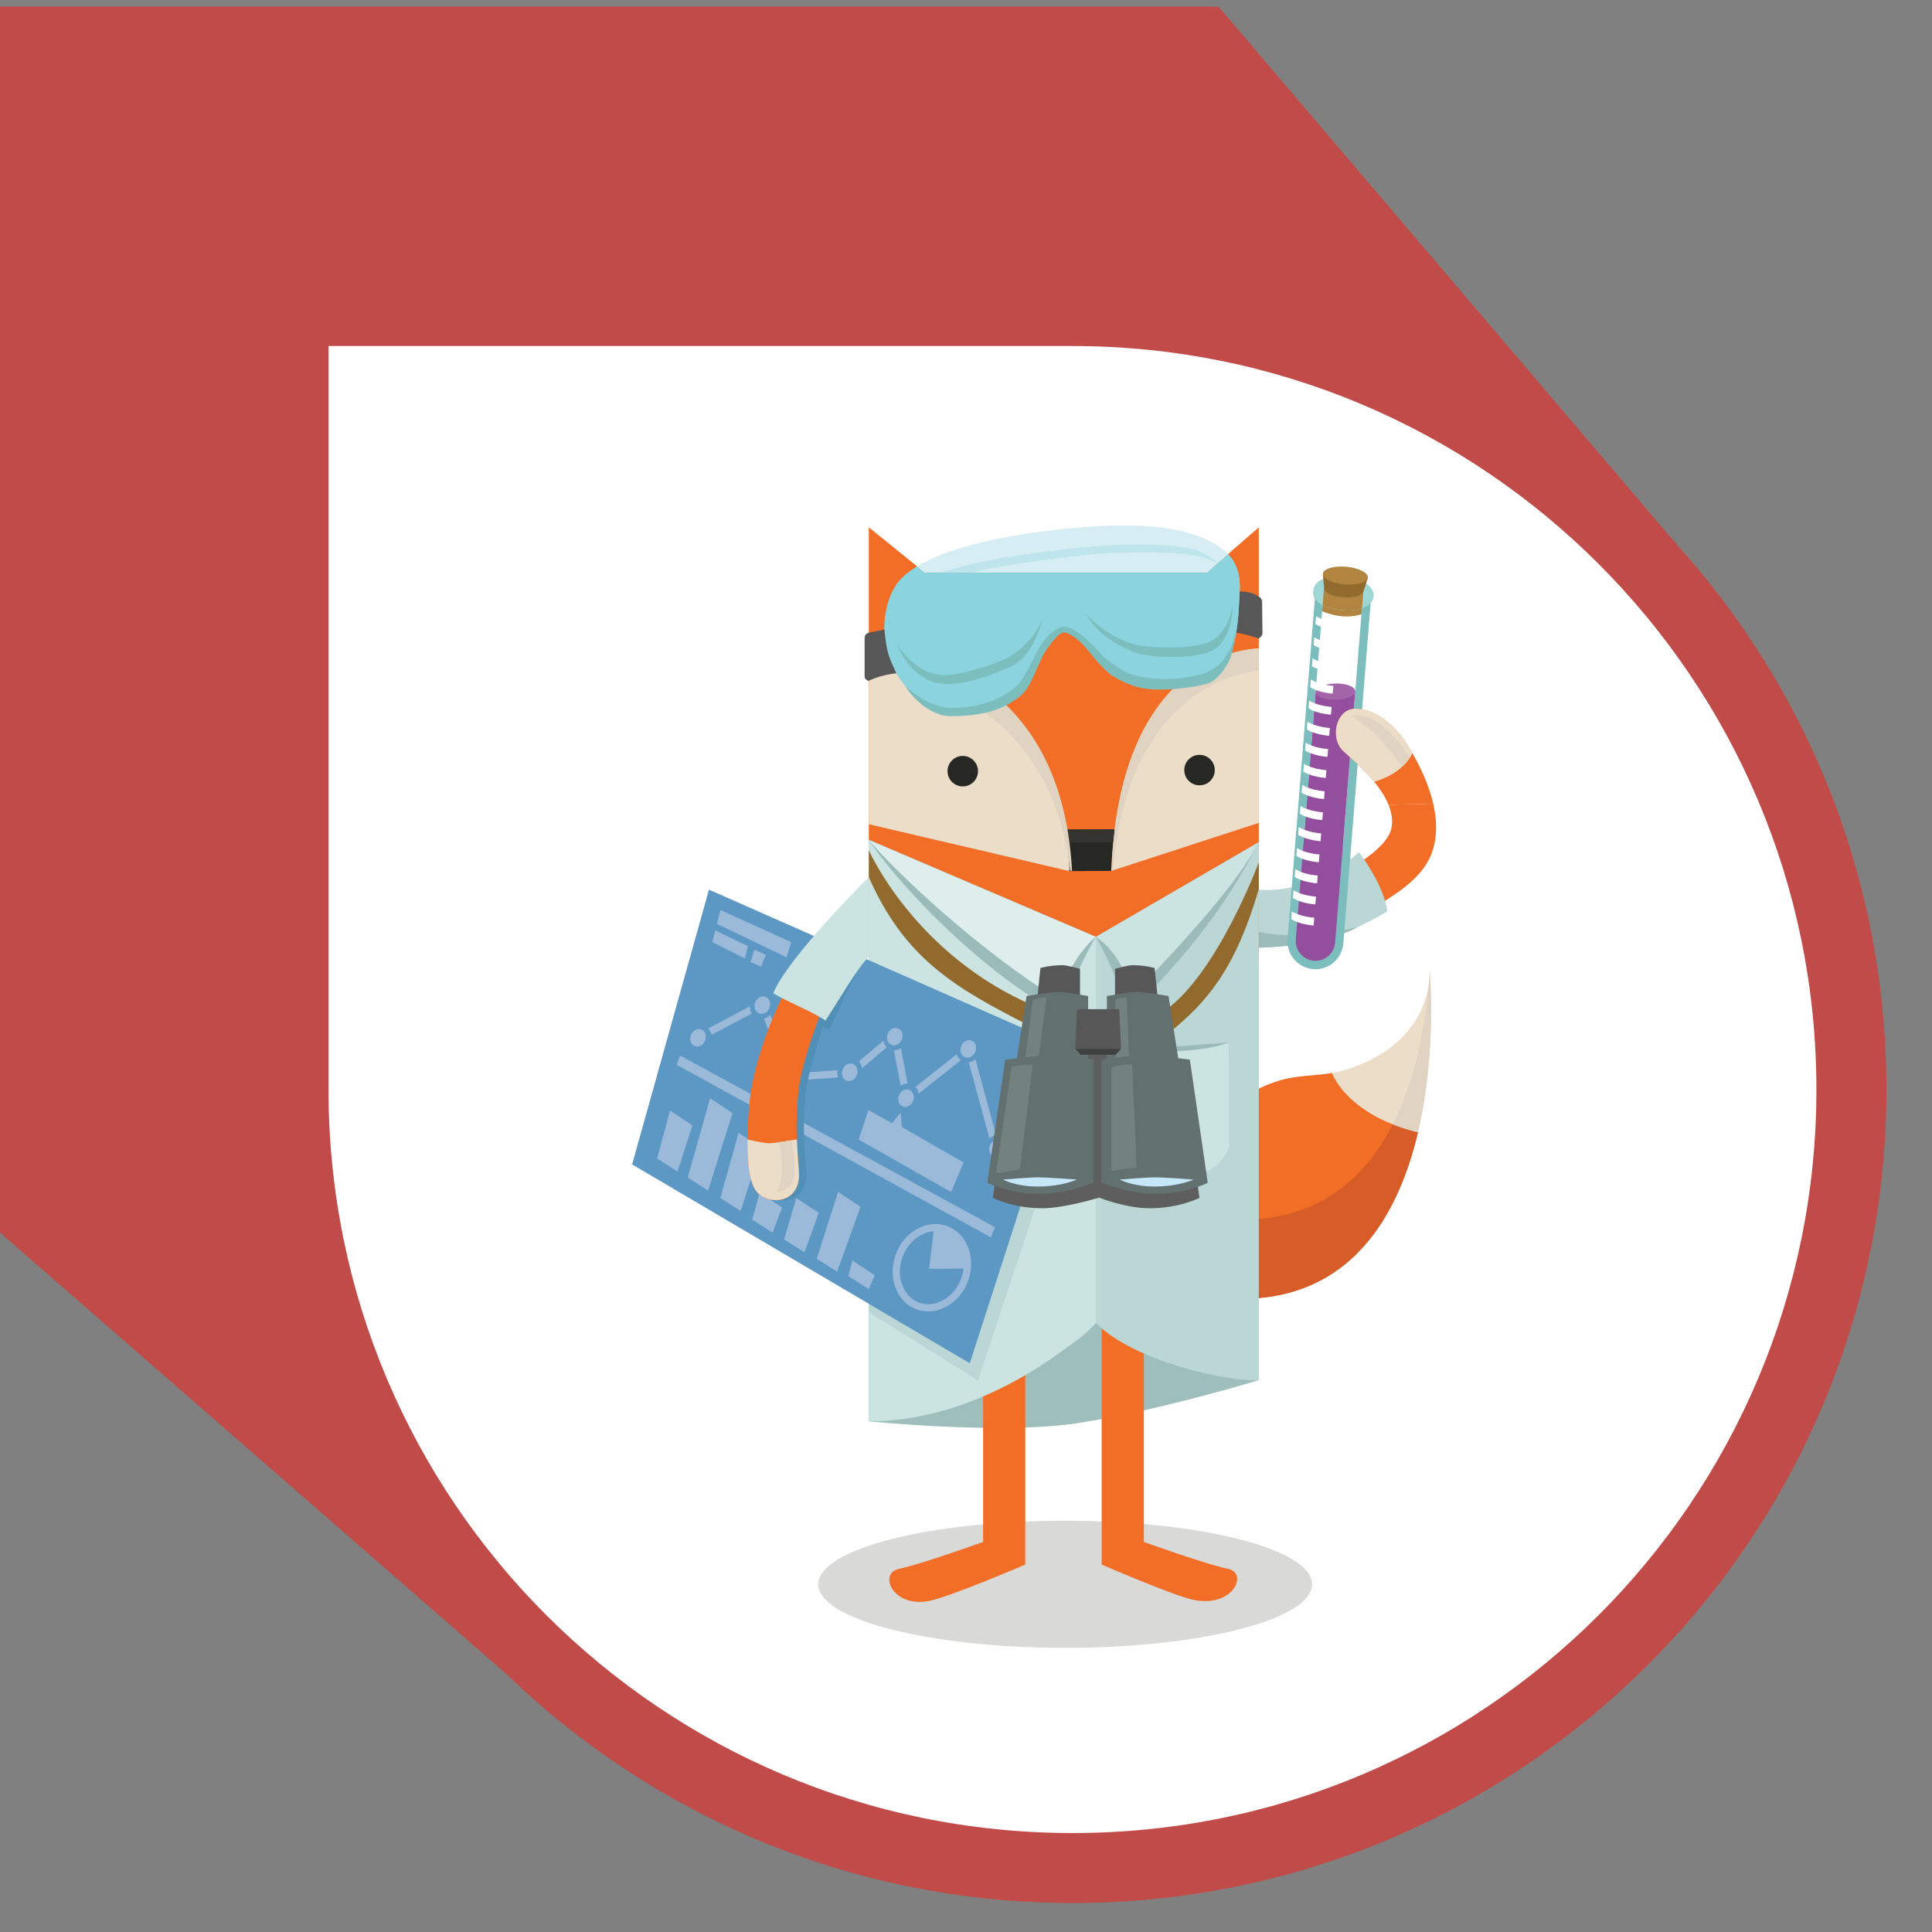<?xml version="1.0" encoding="UTF-8" standalone="no"?>
<svg width="200px" height="200px" viewBox="0 0 200 200" version="1.1" xmlns="http://www.w3.org/2000/svg" xmlns:xlink="http://www.w3.org/1999/xlink" xmlns:sketch="http://www.bohemiancoding.com/sketch/ns">
    <rect x="0" y="0" width="200" height="200" fill="#808080" stroke="none"/>
    <!-- Generator: Sketch 3.4.2 (15857) - http://www.bohemiancoding.com/sketch -->
    <title>science-fox</title>
    <desc>Created with Sketch.</desc>
    <defs></defs>
    <g id="Page-1" stroke="none" stroke-width="1" fill="none" fill-rule="evenodd" sketch:type="MSPage">
        <g id="science-fox" sketch:type="MSArtboardGroup">
            <g id="Page-1" sketch:type="MSLayerGroup">
                <path d="M0,0.689 L0,127.599 L52.439,173.311 L173.576,56.372 L126.141,0.689 L0,0.689 Z" id="Fill-1" fill="#C14B48" sketch:type="MSShapeGroup"></path>
                <g id="Group-6" transform="translate(25.908, 28.143)" sketch:type="MSShapeGroup">
                    <path d="M0.85,84.645 C0.85,131.153 38.579,168.857 85.118,168.857 C131.646,168.857 169.375,131.153 169.375,84.645 C169.375,38.137 131.646,0.434 85.118,0.434 L0.85,0.434 L0.85,84.645 Z" id="Fill-2" fill="#C14B48"></path>
                    <path d="M8.099,84.645 C8.099,127.153 42.582,161.613 85.118,161.613 C127.643,161.613 162.126,127.153 162.126,84.645 C162.126,42.138 127.643,7.678 85.118,7.678 L8.099,7.678 L8.099,84.645 Z" id="Fill-4" fill="#FFFFFF"></path>
                </g>
                <g id="Group-296" transform="translate(65.333, 54.034)" sketch:type="MSShapeGroup">
                    <path d="M59.299,1.711 C61.528,2.709 63.179,3.938 62.993,7.176 C62.809,10.416 62.913,15.457 58.715,16.379 C57.444,16.658 52.484,17.003 50.72,15.643 C48.84,14.193 46.081,11.346 44.717,11.268 C43.352,11.191 42.122,14.22 41.468,15.797 C40.465,18.219 36.131,19.095 34.438,19.328 C32.073,19.652 29.646,19.199 27.45,15.657 C25.667,12.785 25.935,8.727 27.451,6.482 C29.199,3.894 35.096,1.749 44.62,0.736 C52.837,-0.138 56.902,0.637 59.299,1.711" id="Fill-7" fill="#FFFFFF"></path>
                    <path d="M24.605,93.101 C24.605,93.101 38.413,94.519 46.381,93.264 C54.946,91.914 64.978,88.836 64.978,88.836 L64.978,78.001 L24.605,78.001 L24.605,93.101 Z" id="Fill-9" fill="#9EBEBC"></path>
                    <path d="M44.933,103.392 C30.818,103.392 19.375,106.338 19.375,109.971 C19.375,113.605 30.818,116.551 44.933,116.551 C59.048,116.551 70.491,113.605 70.491,109.971 C70.491,106.338 59.048,103.392 44.933,103.392" id="Fill-11" fill="#D9D9D8"></path>
                    <path d="M48.713,81.799 L48.713,107.93 C48.713,107.93 55.891,111.039 58.035,111.543 C62.304,112.547 63.956,108.803 61.773,108.366 C59.59,107.93 53.079,105.589 53.079,105.589 L53.079,82.913 L48.713,81.799 Z" id="Fill-13" fill="#F26E26"></path>
                    <path d="M40.803,83.785 L40.803,107.93 C40.803,107.93 33.025,111.268 30.864,111.693 C27.047,112.446 25.56,108.803 27.743,108.367 C29.926,107.93 36.437,105.588 36.437,105.588 L36.437,82.913 L40.803,83.785 Z" id="Fill-15" fill="#F26E26"></path>
                    <path d="M81.463,63.135 C79.286,72.423 73.768,81.84 60.167,80.243 C60.167,80.243 60.249,62.483 60.249,62.46 C60.253,61.579 62.651,60.041 63.237,59.648 C64.452,58.831 65.797,58.214 67.201,57.796 C68.985,57.265 70.874,57.347 72.701,57.014" id="Fill-17" fill="#F26E26"></path>
                    <path d="M78.9,62.246 C75.75,68.5 70.136,73.227 60.205,72.074 C60.185,76.266 60.167,80.244 60.167,80.244 C73.769,81.841 79.287,72.422 81.463,63.135" id="Fill-19" fill="#D75C27"></path>
                    <path d="M82.671,46.503 C82.643,50.341 80.502,53.469 77.22,55.327 C76.109,55.955 74.916,56.433 73.691,56.786 C73.309,56.896 72.921,56.973 72.533,57.038 C73.174,58.478 75.251,61.638 81.45,63.187 C83.425,54.8 82.671,46.503 82.671,46.503" id="Fill-21" fill="#ECDDC9"></path>
                    <path d="M82.812,50.204 C82.812,50.301 82.813,50.398 82.813,50.499 C82.813,50.398 82.812,50.301 82.812,50.204" id="Fill-23" fill="#E0D3C1"></path>
                    <path d="M82.807,49.727 C82.809,49.801 82.81,49.877 82.81,49.952 C82.81,49.877 82.809,49.801 82.807,49.727" id="Fill-25" fill="#E0D3C1"></path>
                    <path d="M82.812,50.704 C82.812,50.824 82.811,50.944 82.81,51.068 C82.811,50.944 82.812,50.824 82.812,50.704" id="Fill-27" fill="#E0D3C1"></path>
                    <path d="M82.791,48.863 C82.792,48.888 82.792,48.914 82.793,48.94 C82.792,48.914 82.792,48.888 82.791,48.863" id="Fill-29" fill="#E0D3C1"></path>
                    <path id="Fill-31" fill="#E0D3C1"></path>
                    <path d="M82.8,49.28 C82.801,49.331 82.803,49.381 82.804,49.433 C82.803,49.381 82.801,49.331 82.8,49.28" id="Fill-33" fill="#E0D3C1"></path>
                    <path d="M82.808,51.232 C82.807,51.373 82.805,51.516 82.803,51.661 C82.805,51.516 82.807,51.373 82.808,51.232" id="Fill-35" fill="#E0D3C1"></path>
                    <path d="M82.8,51.78 C82.796,51.944 82.793,52.111 82.788,52.281 C82.793,52.111 82.796,51.944 82.8,51.78" id="Fill-37" fill="#E0D3C1"></path>
                    <path d="M82.786,52.339 C82.78,52.529 82.775,52.721 82.767,52.917 C82.775,52.721 82.78,52.529 82.786,52.339" id="Fill-39" fill="#E0D3C1"></path>
                    <path d="M82.66,46.761 C82.638,47.073 82.612,47.39 82.585,47.712 C82.583,47.726 82.582,47.74 82.581,47.755 C82.626,47.416 82.653,47.071 82.662,46.718 C82.662,46.733 82.661,46.746 82.66,46.761" id="Fill-41" fill="#E0D3C1"></path>
                    <path d="M82.671,46.511 C82.671,46.51 82.67,46.503 82.67,46.503 C82.67,46.591 82.662,46.675 82.66,46.761 C82.661,46.746 82.661,46.733 82.662,46.719 C82.664,46.649 82.671,46.581 82.671,46.511" id="Fill-43" fill="#E0D3C1"></path>
                    <path d="M82.793,48.94 C82.796,49.05 82.798,49.164 82.801,49.28 C82.798,49.164 82.795,49.05 82.793,48.94" id="Fill-45" fill="#E0D3C1"></path>
                    <path d="M82.803,49.434 C82.804,49.529 82.807,49.627 82.808,49.727 C82.807,49.627 82.804,49.529 82.803,49.434" id="Fill-47" fill="#E0D3C1"></path>
                    <path d="M82.788,52.281 C82.788,52.3 82.787,52.32 82.786,52.339 C82.787,52.32 82.788,52.3 82.788,52.281" id="Fill-49" fill="#E0D3C1"></path>
                    <path d="M82.767,52.92 L82.767,52.917 L82.767,52.92" id="Fill-51" fill="#E0D3C1"></path>
                    <path d="M82.779,48.476 C82.784,48.6 82.787,48.729 82.79,48.862 C82.787,48.728 82.784,48.6 82.779,48.476" id="Fill-53" fill="#E0D3C1"></path>
                    <path d="M82.81,49.953 C82.811,50.035 82.811,50.119 82.811,50.204 C82.811,50.119 82.811,50.035 82.81,49.953" id="Fill-55" fill="#E0D3C1"></path>
                    <path d="M82.802,51.661 C82.801,51.701 82.801,51.74 82.8,51.779 C82.801,51.74 82.801,51.701 82.802,51.661" id="Fill-57" fill="#E0D3C1"></path>
                    <path d="M82.81,51.068 C82.81,51.122 82.809,51.178 82.808,51.232 C82.809,51.178 82.81,51.122 82.81,51.068" id="Fill-59" fill="#E0D3C1"></path>
                    <path d="M82.779,48.476 C82.737,47.234 82.671,46.504 82.671,46.504 L82.671,46.51 C82.671,46.515 82.672,46.523 82.673,46.542 C82.687,46.7 82.742,47.392 82.779,48.476" id="Fill-61" fill="#E0D3C1"></path>
                    <path d="M82.812,50.499 L82.812,50.704 L82.812,50.499" id="Fill-63" fill="#E0D3C1"></path>
                    <path d="M82.786,52.339 C82.787,52.32 82.787,52.299 82.788,52.28 C82.793,52.11 82.796,51.945 82.8,51.78 C82.801,51.741 82.801,51.7 82.802,51.661 C82.804,51.516 82.806,51.373 82.809,51.232 C82.809,51.177 82.81,51.122 82.81,51.068 C82.811,50.944 82.812,50.824 82.812,50.703 L82.812,50.499 L82.812,50.203 C82.811,50.119 82.811,50.034 82.81,49.952 C82.81,49.876 82.809,49.801 82.808,49.727 C82.806,49.628 82.805,49.529 82.803,49.433 C82.802,49.381 82.801,49.331 82.801,49.28 C82.799,49.164 82.795,49.049 82.793,48.94 C82.792,48.914 82.792,48.888 82.791,48.863 C82.787,48.73 82.783,48.599 82.779,48.476 L82.779,48.476 C82.742,47.392 82.687,46.7 82.673,46.541 C82.67,46.601 82.666,46.66 82.662,46.718 C82.652,47.07 82.626,47.416 82.581,47.755 C82.188,52.298 81.191,57.747 78.845,62.351 C79.623,62.659 80.48,62.944 81.45,63.186 C82.314,59.519 82.655,55.867 82.767,52.921 L82.767,52.917 C82.775,52.721 82.78,52.529 82.786,52.339" id="Fill-65" fill="#E0D3C1"></path>
                    <path d="M82.674,46.542 C82.672,46.522 82.671,46.516 82.671,46.511 C82.67,46.581 82.665,46.648 82.662,46.718 C82.666,46.66 82.67,46.601 82.674,46.542" id="Fill-67" fill="#E0D3C1"></path>
                    <path d="M24.606,0.555 L24.606,45.543 L64.978,45.543 L64.978,0.555 L59.613,5.222 L30.38,5.222 L24.606,0.555 Z" id="Fill-69" fill="#F26E26"></path>
                    <path d="M64.979,13.09 L64.979,31.148 L49.701,36.123 C50.529,14.838 62.517,13.2 64.979,13.09" id="Fill-71" fill="#ECDDC9"></path>
                    <path id="Fill-73" fill="#F26E26"></path>
                    <path d="M34.849,17.307 C46.964,25.798 45.368,36.142 45.368,36.142 L24.606,31.292 L24.606,13.09 C24.606,13.09 30.414,14.198 34.849,17.307" id="Fill-75" fill="#ECDDC9"></path>
                    <path d="M35.443,24.677 C36.062,25.291 36.067,26.289 35.453,26.909 C34.84,27.527 33.841,27.531 33.221,26.919 C32.602,26.305 32.597,25.307 33.211,24.688 C33.824,24.068 34.824,24.064 35.443,24.677" id="Fill-77" fill="#272724"></path>
                    <path d="M59.952,24.565 C60.571,25.178 60.576,26.177 59.962,26.796 C59.349,27.414 58.349,27.419 57.73,26.807 C57.111,26.193 57.106,25.194 57.72,24.575 C58.333,23.956 59.333,23.952 59.952,24.565" id="Fill-79" fill="#272724"></path>
                    <path d="M45.369,36.142 C45.369,36.142 45.425,34.448 44.74,31.842 L50.046,31.823 C49.879,33.16 49.76,34.589 49.7,36.122" id="Fill-81" fill="#272724"></path>
                    <path d="M44.74,31.842 L50.046,31.822 C49.991,32.257 49.945,32.705 49.901,33.159 L45.046,33.176 C44.965,32.765 44.865,32.319 44.74,31.842" id="Fill-83" fill="#333330"></path>
                    <path d="M64.979,13.099 L64.979,15.373 C61.161,15.882 51.359,18.872 49.876,36.085 L49.733,36.133 C50.561,14.848 62.517,13.21 64.979,13.099" id="Fill-85" fill="#E0D3C1"></path>
                    <path d="M24.623,13.099 L24.606,15.373 C29.886,15.882 43.397,18.872 45.448,36.085 L45.646,36.133 C44.5,14.847 28.028,13.21 24.623,13.099" id="Fill-87" fill="#E0D3C1"></path>
                    <path d="M24.606,32.914 L24.606,92.485 C28.631,92.485 44.194,87.857 48.112,82.913 C52.029,86.916 61.931,89.072 64.978,88.835 L64.978,33.149 L48.112,42.957 L24.606,32.914 Z" id="Fill-89" fill="#BAD6D5"></path>
                    <path d="M78.41,29.285 C78.748,30.12 78.884,30.981 78.676,31.823 C78.249,33.552 75.345,35.292 75.345,35.292 C75.345,35.292 75.878,38.045 77.292,39.693 C80.235,37.87 82.535,36.235 83.155,33.345 C83.423,32.096 83.386,30.697 83.033,29.162 C81.508,29.229 79.952,29.221 78.41,29.285" id="Fill-91" fill="#F26E26"></path>
                    <path d="M64.979,38.064 C64.979,38.064 70.28,38.77 75.345,34.179 C76.642,35.946 77.997,38.242 78.291,40.301 C73.931,42.891 70.893,43.805 64.979,44.069 L64.979,38.064 Z" id="Fill-93" fill="#BAD6D5"></path>
                    <path d="M48.111,42.957 C48.111,42.957 50.288,46.522 51.33,51.069 C59.548,42.989 62.823,37.329 64.979,33.149 C60.703,35.635 48.111,42.957 48.111,42.957" id="Fill-95" fill="#9BBBB9"></path>
                    <path d="M48.111,42.957 C48.111,42.957 50.846,44.487 51.888,49.033 C57.593,43.054 62.709,37.456 64.979,33.149 C60.703,35.635 48.111,42.957 48.111,42.957" id="Fill-97" fill="#CBE4E2"></path>
                    <path d="M62.995,7.181 C63.73,7.223 64.231,7.268 64.972,7.713 C65.099,7.784 65.32,7.964 65.32,8.275 C65.32,9.417 65.355,10.772 65.358,11.523 C65.359,11.835 64.982,12.054 64.982,12.054 C64.982,12.054 63.179,11.468 62.633,11.468 C62.934,9.353 62.979,7.641 62.995,7.181" id="Fill-99" fill="#575757"></path>
                    <path d="M30.379,5.222 L29.603,4.594 C28.621,5.187 27.898,5.82 27.451,6.482 C25.935,8.727 25.666,12.784 27.45,15.657 C29.646,19.199 32.072,19.652 34.438,19.328 C36.131,19.095 40.464,18.219 41.468,15.797 C42.121,14.22 43.351,11.19 44.717,11.268 C46.082,11.346 48.839,14.193 50.72,15.643 C52.484,17.002 57.444,16.658 58.715,16.379 C62.913,15.457 62.808,10.416 62.993,7.176 C63.098,5.365 62.626,4.183 61.801,3.318 L59.613,5.222 L30.379,5.222 Z" id="Fill-101" fill="#8BD3DF"></path>
                    <path d="M30.379,5.222 L59.613,5.222 L61.801,3.318 C61.151,2.636 60.282,2.151 59.298,1.711 C56.901,0.637 52.837,-0.138 44.621,0.736 C37.532,1.49 32.458,2.87 29.603,4.594 L30.379,5.222 Z" id="Fill-103" fill="#D6EEF3"></path>
                    <path d="M62.84,5.218 C62.68,8.377 62.324,12.392 58.623,13.206 C57.352,13.485 52.391,13.828 50.627,12.469 C48.747,11.02 45.99,8.173 44.625,8.095 C43.259,8.016 42.029,11.046 41.376,12.624 C40.372,15.045 36.039,15.922 34.346,16.154 C31.98,16.479 29.554,16.026 27.358,12.484 C26.83,11.634 26.488,10.63 26.304,9.582 C26.077,11.649 26.397,13.958 27.451,15.658 C29.648,19.199 32.074,19.653 34.439,19.328 C36.132,19.096 40.466,18.219 41.47,15.797 C42.123,14.219 43.353,11.19 44.718,11.269 C46.082,11.346 48.841,14.193 50.721,15.642 C52.485,17.002 57.446,16.658 58.716,16.379 C62.915,15.456 62.81,10.415 62.995,7.177 C63.039,6.421 62.981,5.777 62.84,5.218" id="Fill-105" fill="#8BD3DF"></path>
                    <path d="M27.529,12.662 C27.529,12.662 29.398,15.852 32.411,15.856 C34.281,15.857 37.464,14.713 38.16,14.428 C41.718,12.973 42.651,9.793 42.651,9.793 C42.651,9.793 41.778,13.968 39.226,15.018 C38.219,15.432 34.472,17.168 31.775,16.686 C29.214,16.229 27.843,13.525 27.529,12.662" id="Fill-107" fill="#7CBEBE"></path>
                    <path d="M62.278,8.468 C62.278,8.468 61.961,11.8 59.48,12.555 C57.208,13.246 53.679,12.948 52.974,12.84 C49.374,12.288 47.018,9.431 47.018,9.431 C47.018,9.431 48.432,12.317 52.542,13.627 C53.53,13.942 58.082,14.328 60.09,13.343 C62.184,12.317 62.223,9.376 62.278,8.468" id="Fill-109" fill="#7CBEBE"></path>
                    <path d="M61.509,13.984 C60.345,15.686 58.714,15.89 57.107,16.137 C55.973,16.313 53.816,16.409 51.687,15.742 C50.959,15.514 49.112,14.223 48.769,13.818 C48.427,13.414 46.034,10.653 44.677,10.863 C43.871,10.99 42.942,11.898 42.423,12.724 C41.694,13.882 40.762,16.397 39.543,17.298 C37.588,18.741 35.328,19.237 33.269,19.258 C30.715,19.284 28.414,17.003 28.414,17.003 C28.825,17.843 30.799,20.094 33.064,20.098 C36.528,20.103 38.615,19.407 40.365,17.951 C41.539,16.976 42.214,14.247 43.046,13.153 C43.408,12.677 44.18,11.532 44.744,11.449 C45.362,11.358 46.593,12.469 47.018,12.964 C47.578,13.617 48.251,14.601 49.57,15.742 C49.987,16.103 51.673,16.994 52.901,17.205 C55.332,17.621 58.505,17.049 59.533,16.769 C60.56,16.489 61.262,15.495 61.743,14.684 C62.119,14.053 62.459,12.88 62.521,11.573 C62.278,12.551 62.218,12.949 61.509,13.984" id="Fill-111" fill="#7CBEBE"></path>
                    <path d="M60.972,4.541 C60.898,4.442 60.813,4.347 60.724,4.255 L60.643,4.326 C60.747,4.392 60.855,4.463 60.972,4.541" id="Fill-113" fill="#8BD3DF"></path>
                    <path d="M29.246,7.422 C30.235,6.856 32.704,5.902 35.374,5.221 L32.146,5.221 C31.121,5.573 30.144,5.991 29.424,6.486 C28.176,7.344 27.346,9.079 27.346,9.079 C27.346,9.079 28.007,8.131 29.246,7.422" id="Fill-115" fill="#8BD3DF"></path>
                    <path d="M60.724,4.255 C60.038,3.549 58.954,3.052 58.117,2.794 C57.17,2.501 53.98,2.195 49.626,2.409 C44.905,2.641 38.522,3.661 37.211,3.937 C36.345,4.119 34.15,4.538 32.147,5.222 L35.374,5.222 C36.048,5.05 36.734,4.894 37.412,4.768 C40.784,4.14 47.105,3.323 49.674,3.214 C52.679,3.087 55.617,3.093 57.941,3.42 C59.367,3.619 59.863,3.825 60.643,4.325 L60.724,4.255 Z" id="Fill-117" fill="#BEE5EC"></path>
                    <path d="M26.226,11.137 L24.581,11.468 C24.581,11.468 24.171,11.579 24.171,11.995 L24.171,16.031 C24.171,16.313 24.581,16.453 24.581,16.453 C24.581,16.453 25.653,15.867 27.45,15.657 C26.714,14.041 26.439,13.579 26.226,11.137" id="Fill-119" fill="#575757"></path>
                    <path d="M48.111,42.957 L48.111,82.913 C48.111,82.913 37.871,93.101 24.605,93.101 L24.605,32.914 L48.111,42.957 Z" id="Fill-121" fill="#CBE4E2"></path>
                    <path d="M24.606,32.914 L48.112,42.957 C48.112,42.957 45.851,46.522 44.739,51.069 C36.47,46.906 27.423,37.271 24.606,32.914" id="Fill-123" fill="#9BBBB9"></path>
                    <path d="M41.725,54.845 L46.457,57.014 L35.916,88.873 L24.606,81.799 L24.606,72.888 L41.725,54.845 Z" id="Fill-125" fill="#BAD6D5"></path>
                    <path d="M24.606,32.914 L48.112,42.957 C48.112,42.957 45.434,44.933 44.323,49.48 C35.878,44.323 27.036,35.875 24.606,32.914" id="Fill-127" fill="#DEEEEC"></path>
                    <path d="M64.979,42.409 C64.979,42.409 68.211,43.494 75.202,41.946 C71.306,44.068 64.979,44.068 64.979,44.068 L64.979,42.409 Z" id="Fill-129" fill="#9BBBB9"></path>
                    <path d="M52.07,54.616 L61.895,53.88 L61.895,55.491 L52.07,56.454 L52.07,54.616 Z" id="Fill-131" fill="#9BBBB9"></path>
                    <path d="M52.07,54.616 C52.07,54.616 57.842,55.352 61.895,53.88 L61.895,64.435 C61.895,65.703 59.926,67.619 57.724,67.814 C54.604,68.092 52.07,66.706 52.07,64.803 L52.07,54.616 Z" id="Fill-133" fill="#CBE4E2"></path>
                    <path d="M73.727,43.635 L76.655,7.136 L70.884,6.673 L67.955,43.172 L67.955,43.172 L67.955,43.172 L67.935,43.429 L67.947,43.43 C67.959,44.912 69.102,46.166 70.609,46.288 C72.116,46.408 73.445,45.353 73.693,43.89 L73.706,43.891 L73.727,43.635 L73.727,43.635 L73.727,43.635 Z" id="Fill-135" fill="#7CBEBE"></path>
                    <path d="M71.694,7.271 L69.615,33.169 L69.624,33.17 C69.634,34.215 70.439,35.099 71.5,35.183 C72.562,35.269 73.498,34.525 73.673,33.495 L73.682,33.496 L75.76,7.598 L71.694,7.271 Z" id="Fill-137" fill="#FFFFFF"></path>
                    <path d="M73.868,5.739 C72.203,5.606 71.13,5.895 70.757,6.708 C70.617,7.013 70.598,7.411 70.679,7.678 C70.88,8.334 71.932,8.997 73.596,9.13 C75.26,9.264 76.32,8.819 76.707,8.161 C76.857,7.906 76.93,7.527 76.784,7.191 C76.454,6.426 75.533,5.871 73.868,5.739" id="Fill-139" fill="#8AC5C3"></path>
                    <path d="M70.872,17.51 L68.794,43.409 L68.803,43.41 C68.812,44.454 69.617,45.338 70.678,45.422 C71.741,45.508 72.677,44.764 72.851,43.734 L72.86,43.735 L74.963,17.561 L70.872,17.51 Z" id="Fill-141" fill="#934E9D"></path>
                    <path d="M71.998,7.351 C72.33,7.62 72.972,7.835 73.726,7.895 C74.477,7.956 75.145,7.846 75.517,7.633 C75.185,7.364 74.542,7.149 73.789,7.088 C73.038,7.029 72.37,7.138 71.998,7.351" id="Fill-143" fill="#B4E0DE"></path>
                    <path d="M74.896,17.727 C74.617,18.18 73.506,18.473 72.41,18.382 C71.315,18.291 70.652,17.848 70.931,17.395 C71.208,16.941 72.321,16.648 73.416,16.739 C74.51,16.832 75.174,17.273 74.896,17.727" id="Fill-145" fill="#A465A8"></path>
                    <g id="Group-177" transform="translate(67.586, 9.006)" fill="#FFFFFF">
                        <path d="M5.465,3.596 C4.499,3.514 3.657,3.261 3.139,2.932 L3.073,3.738 C3.592,4.067 4.432,4.32 5.399,4.402 L5.465,3.596 Z" id="Fill-147"></path>
                        <path d="M5.645,1.413 C4.678,1.332 3.837,1.079 3.319,0.75 L3.252,1.556 C3.771,1.885 4.612,2.138 5.578,2.219 L5.645,1.413 Z" id="Fill-149"></path>
                        <path d="M5.286,5.778 C4.32,5.697 3.478,5.443 2.96,5.115 L2.894,5.921 C3.413,6.249 4.253,6.503 5.22,6.584 L5.286,5.778 Z" id="Fill-151"></path>
                        <path d="M5.107,7.96 C4.14,7.879 3.299,7.625 2.781,7.297 L2.714,8.103 C3.234,8.431 4.074,8.685 5.04,8.766 L5.107,7.96 Z" id="Fill-153"></path>
                        <path d="M4.928,10.142 C3.961,10.061 3.12,9.808 2.602,9.479 L2.535,10.285 C3.054,10.614 3.895,10.867 4.861,10.948 L4.928,10.142 Z" id="Fill-155"></path>
                        <path d="M4.748,12.324 C3.782,12.243 2.94,11.99 2.422,11.661 L2.356,12.467 C2.875,12.796 3.715,13.049 4.682,13.13 L4.748,12.324 Z" id="Fill-157"></path>
                        <path d="M4.569,14.506 C3.603,14.425 2.761,14.172 2.243,13.843 L2.177,14.649 C2.696,14.978 3.536,15.231 4.503,15.312 L4.569,14.506 Z" id="Fill-159"></path>
                        <path d="M4.39,16.688 C3.423,16.607 2.582,16.354 2.064,16.025 L1.997,16.831 C2.516,17.16 3.357,17.413 4.323,17.494 L4.39,16.688 Z" id="Fill-161"></path>
                        <path d="M4.211,18.871 C3.244,18.79 2.403,18.536 1.884,18.208 L1.818,19.014 C2.337,19.342 3.178,19.596 4.144,19.677 L4.211,18.871 Z" id="Fill-163"></path>
                        <path d="M3.673,25.417 C2.706,25.336 1.865,25.083 1.347,24.754 L1.28,25.56 C1.799,25.889 2.64,26.142 3.606,26.223 L3.673,25.417 Z" id="Fill-165"></path>
                        <path d="M3.493,27.599 C2.527,27.518 1.685,27.265 1.167,26.936 L1.101,27.742 C1.62,28.071 2.46,28.324 3.427,28.405 L3.493,27.599 Z" id="Fill-167"></path>
                        <path d="M3.314,29.781 C2.348,29.7 1.506,29.447 0.988,29.118 L0.922,29.924 C1.441,30.253 2.281,30.506 3.248,30.587 L3.314,29.781 Z" id="Fill-169"></path>
                        <path d="M3.135,31.963 C2.168,31.882 1.327,31.629 0.809,31.3 L0.742,32.106 C1.262,32.435 2.102,32.688 3.068,32.769 L3.135,31.963 Z" id="Fill-171"></path>
                        <path d="M4.031,21.053 C3.065,20.972 2.223,20.718 1.705,20.39 L1.639,21.196 C2.158,21.524 2.998,21.778 3.965,21.859 L4.031,21.053 Z" id="Fill-173"></path>
                        <path d="M3.852,23.235 C2.885,23.154 2.044,22.901 1.526,22.572 L1.459,23.378 C1.979,23.707 2.819,23.96 3.786,24.041 L3.852,23.235 Z" id="Fill-175"></path>
                    </g>
                    <path d="M76.758,7.191 C76.428,6.427 75.506,5.872 73.842,5.739 C72.177,5.605 71.104,5.896 70.731,6.708 C70.591,7.012 70.572,7.412 70.653,7.678 C70.854,8.334 71.906,8.997 73.57,9.131 C75.234,9.264 76.294,8.818 76.681,8.161 C76.831,7.906 76.904,7.527 76.758,7.191" id="Fill-178" fill="#9FD7D4"></path>
                    <path d="M75.807,7.172 C75.807,7.172 75.718,8.254 75.661,8.944 C73.556,9.59 71.586,8.62 71.586,8.62 L71.734,6.806 L75.807,7.172 Z" id="Fill-180" fill="#B1853F"></path>
                    <path d="M71.608,5.43 L71.743,6.782 C71.743,6.782 71.61,7.61 73.663,7.782 C75.716,7.955 75.841,7.104 75.841,7.104 L76.243,5.854 L71.608,5.43 Z" id="Fill-182" fill="#926A2D"></path>
                    <path d="M76.265,5.754 C76.217,6.259 75.137,6.579 73.852,6.468 C72.568,6.356 71.565,5.856 71.613,5.351 C71.661,4.845 72.74,4.526 74.025,4.637 C75.31,4.749 76.312,5.248 76.265,5.754" id="Fill-184" fill="#B1853F"></path>
                    <path d="M80.526,23.341 C78.29,19.643 75.359,19.006 74.285,19.463 C72.767,20.109 72.533,22.613 73.696,23.701 C74.507,24.46 77.387,26.752 78.41,29.285 C79.952,29.221 81.509,29.228 83.033,29.162 C82.627,27.398 81.804,25.454 80.526,23.341" id="Fill-186" fill="#F26E26"></path>
                    <path d="M80.526,23.341 C78.29,19.643 75.359,19.006 74.285,19.463 C72.767,20.109 72.533,22.613 73.696,23.701 C74.238,24.209 75.707,25.403 76.927,26.897 C78.356,26.472 80.016,25.627 80.88,23.945 C80.765,23.745 80.649,23.545 80.526,23.341" id="Fill-188" fill="#ECDDC9"></path>
                    <path d="M74.375,20.075 C74.375,20.075 75.568,19.671 77.06,20.612 C78.569,21.562 79.955,23.248 80.614,24.4 C80.375,24.781 80.204,24.97 79.828,25.327 C79.353,24.703 77.387,22.011 76.219,21.241 C75.243,20.597 74.819,20.153 74.375,20.075" id="Fill-190" fill="#E0D3C1"></path>
                    <path d="M8.059,38.064 L0.104,66.505 L35.06,87.092 L45.545,54.601 L8.059,38.064 Z" id="Fill-192" fill="#5D98C5"></path>
                    <path d="M12.778,44.284 L12.356,45.548 L13.462,46.022 L13.938,44.811 L12.778,44.284 Z" id="Fill-194" fill="#9BB9D9"></path>
                    <path d="M8.718,42.282 L8.402,43.493 L11.775,45.18 L12.092,43.915 L8.718,42.282 Z" id="Fill-196" fill="#9BB9D9"></path>
                    <path d="M9.245,40.175 L8.876,41.598 L16.099,45.074 L16.573,43.493 L9.245,40.175 Z" id="Fill-198" fill="#9BB9D9"></path>
                    <path d="M14.32,50.299 C14.137,50.774 13.66,51.032 13.253,50.875 C12.846,50.719 12.666,50.208 12.849,49.732 C13.031,49.257 13.509,49 13.915,49.156 C14.322,49.313 14.502,49.824 14.32,50.299" id="Fill-200" fill="#9BB9D9"></path>
                    <path d="M28.618,58.124 L27.927,54.469 C27.705,54.613 27.457,54.69 27.207,54.683 L27.903,58.363 C28.121,58.211 28.368,58.127 28.618,58.124" id="Fill-202" fill="#9BB9D9"></path>
                    <path d="M21.405,57.505 C21.337,57.274 21.32,57.019 21.372,56.759 L17.8,57.006 C17.843,57.245 17.826,57.503 17.749,57.758 L21.405,57.505 Z" id="Fill-204" fill="#9BB9D9"></path>
                    <path d="M35.644,55.615 C35.441,55.791 35.204,55.904 34.958,55.94 L37.095,63.814 C37.299,63.639 37.535,63.526 37.782,63.49 L35.644,55.615 Z" id="Fill-206" fill="#9BB9D9"></path>
                    <path d="M14.407,51.022 C14.222,51.217 13.997,51.355 13.759,51.419 L15.657,56.479 C15.836,56.273 16.058,56.126 16.293,56.048 L14.407,51.022 Z" id="Fill-208" fill="#9BB9D9"></path>
                    <path d="M26.112,53.7 L23.581,55.84 C23.752,56.028 23.864,56.273 23.905,56.545 L26.47,54.375 C26.289,54.2 26.166,53.964 26.112,53.7" id="Fill-210" fill="#9BB9D9"></path>
                    <path d="M12.293,50.138 L8.013,52.415 L8.364,53.074 L12.478,50.885 C12.354,50.669 12.289,50.41 12.293,50.138" id="Fill-212" fill="#9BB9D9"></path>
                    <path d="M33.703,55.111 L29.44,58.474 C29.611,58.658 29.723,58.9 29.766,59.167 L34.126,55.729 C33.926,55.577 33.782,55.362 33.703,55.111" id="Fill-214" fill="#9BB9D9"></path>
                    <path d="M7.66,53.68 C7.477,54.155 7,54.413 6.593,54.256 C6.186,54.1 6.006,53.589 6.189,53.114 C6.371,52.639 6.849,52.381 7.255,52.537 C7.662,52.694 7.842,53.205 7.66,53.68" id="Fill-216" fill="#9BB9D9"></path>
                    <path d="M38.608,65.128 C38.426,65.603 37.948,65.861 37.542,65.704 C37.135,65.548 36.955,65.037 37.137,64.562 C37.32,64.086 37.797,63.829 38.204,63.985 C38.611,64.142 38.791,64.653 38.608,65.128" id="Fill-218" fill="#9BB9D9"></path>
                    <path d="M35.636,54.831 C35.454,55.306 34.976,55.563 34.569,55.407 C34.163,55.251 33.983,54.739 34.165,54.264 C34.348,53.789 34.825,53.532 35.232,53.688 C35.638,53.844 35.819,54.356 35.636,54.831" id="Fill-220" fill="#9BB9D9"></path>
                    <path d="M29.192,59.928 C29.009,60.403 28.532,60.661 28.125,60.504 C27.718,60.348 27.538,59.837 27.72,59.362 C27.903,58.886 28.381,58.629 28.787,58.785 C29.194,58.942 29.374,59.453 29.192,59.928" id="Fill-222" fill="#9BB9D9"></path>
                    <path d="M28.027,53.564 C27.844,54.039 27.367,54.296 26.96,54.14 C26.553,53.983 26.373,53.472 26.556,52.997 C26.738,52.522 27.216,52.264 27.622,52.421 C28.029,52.577 28.209,53.088 28.027,53.564" id="Fill-224" fill="#9BB9D9"></path>
                    <path d="M23.367,57.25 C23.184,57.725 22.707,57.983 22.3,57.826 C21.894,57.67 21.713,57.159 21.896,56.684 C22.078,56.209 22.556,55.951 22.963,56.108 C23.369,56.264 23.549,56.775 23.367,57.25" id="Fill-226" fill="#9BB9D9"></path>
                    <path d="M17.232,57.677 C17.049,58.152 16.572,58.41 16.165,58.253 C15.758,58.097 15.578,57.586 15.761,57.111 C15.943,56.636 16.421,56.378 16.827,56.534 C17.234,56.691 17.414,57.202 17.232,57.677" id="Fill-228" fill="#9BB9D9"></path>
                    <path d="M22.494,78.076 L24.603,79.411 L25.22,77.988 L22.901,76.443 L22.494,78.076 Z" id="Fill-230" fill="#9BB9D9"></path>
                    <path d="M19.213,76.269 L21.322,77.604 L23.747,70.895 L21.428,69.349 L19.213,76.269 Z" id="Fill-232" fill="#9BB9D9"></path>
                    <path d="M15.839,74.267 L17.948,75.602 L19.425,71.527 L17.104,69.982 L15.839,74.267 Z" id="Fill-234" fill="#9BB9D9"></path>
                    <path d="M12.535,72.23 L14.644,73.565 L15.628,70.966 L13.308,69.42 L12.535,72.23 Z" id="Fill-236" fill="#9BB9D9"></path>
                    <path d="M9.231,69.982 L11.34,71.317 L13.449,64.784 L11.129,63.238 L9.231,69.982 Z" id="Fill-238" fill="#9BB9D9"></path>
                    <path d="M5.857,67.875 L7.966,69.21 L10.497,61.201 L8.177,59.656 L5.857,67.875 Z" id="Fill-240" fill="#9BB9D9"></path>
                    <path d="M2.694,65.908 L4.803,67.243 L6.349,62.465 L4.03,60.92 L2.694,65.908 Z" id="Fill-242" fill="#9BB9D9"></path>
                    <path d="M29.817,80.811 C29.015,80.519 28.394,79.875 28.065,78.995 C27.729,78.097 27.739,77.065 28.095,76.09 C28.663,74.535 29.979,73.512 31.326,73.428 L30.844,77.309 C30.844,77.309 32.654,77.316 34.419,77.279 C34.38,77.62 34.302,77.965 34.177,78.308 C33.45,80.299 31.494,81.422 29.817,80.811 M32.711,72.885 C30.648,72.132 28.262,73.456 27.393,75.834 C26.977,76.976 26.966,78.192 27.365,79.258 C27.771,80.343 28.551,81.144 29.562,81.513 C30.001,81.673 30.456,81.739 30.907,81.721 C32.573,81.653 34.196,80.435 34.879,78.563 C35.747,76.185 34.775,73.637 32.711,72.885" id="Fill-244" fill="#9BB9D9"></path>
                    <path d="M4.712,56.191 L37.239,74.051 L37.661,72.998 L5.081,55.243 L4.712,56.191 Z" id="Fill-246" fill="#9BB9D9"></path>
                    <path d="M24.57,60.88 L23.552,63.933 L33.125,69.361 L34.415,66.308 L28.033,62.644 L27.896,61.147 L27.014,62.238 L24.57,60.88 Z" id="Fill-248" fill="#9BB9D9"></path>
                    <path d="M16.765,48.43 C16.765,48.43 13.516,54.586 12.994,60.321 C12.748,63.041 12.523,67.737 13.702,69.268 C14.88,70.799 18.358,70.672 18.123,67.258 C17.888,63.844 17.788,62.9 18.024,59.486 C18.125,58.024 18.989,54.965 19.845,52.304 C20.154,52.341 20.587,52.521 20.587,52.521 C20.587,52.521 22.642,47.637 23.876,45.867 C22.697,45.16 16.765,48.43 16.765,48.43" id="Fill-250" fill="#518FB7"></path>
                    <path d="M24.606,33.983 C24.606,33.983 29.369,44.838 41.763,50.115 C41.585,51.253 41.893,51.24 41.483,52.267 C33.399,48.194 28.315,45.157 24.606,36.771 L24.606,33.983 Z" id="Fill-252" fill="#926A2D"></path>
                    <path d="M64.979,35.231 C64.979,35.231 60.832,46.424 55.47,50.43 C55.585,51.54 55.492,51.819 55.755,52.822 C59.635,49.706 62.592,46.183 64.979,37.996 L64.979,35.231 Z" id="Fill-254" fill="#926A2D"></path>
                    <path d="M57.101,58.022 C57.101,58.022 56.629,57.956 55.97,57.877 L55.027,51.847 C55.027,51.847 52.703,51.439 51.92,51.444 C51.377,51.447 50.039,51.671 49.4,51.784 C47.917,51.671 44.9,51.447 44.358,51.444 C43.576,51.439 41.252,51.847 41.252,51.847 L40.309,57.877 C39.649,57.956 39.178,58.022 39.178,58.022 L37.44,69.972 C37.44,69.972 39.544,71.046 42.598,71.046 C44.481,71.046 47.307,70.281 48.523,69.926 L48.523,69.972 C48.523,69.972 51.225,71.046 53.681,71.046 C56.733,71.046 58.839,69.972 58.839,69.972 L57.101,58.022 Z" id="Fill-256" fill="#5E5E5E"></path>
                    <path d="M46.471,49.458 L42.029,49.458 L42.372,46.174 C42.372,46.174 43.366,45.879 44.656,45.879 C45.119,45.879 46.471,46.26 46.471,46.26 L46.471,49.458 Z" id="Fill-258" fill="#575757"></path>
                    <path d="M47.311,56.141 L39.832,56.141 L40.936,49.076 C40.936,49.076 43.414,48.643 44.25,48.647 C45.023,48.651 47.311,49.076 47.311,49.076 L47.311,56.141 Z" id="Fill-260" fill="#62706F"></path>
                    <path d="M41.58,49.458 L40.628,56.895 L42.028,56.562 L43.008,49.284 C43.008,49.284 42.818,49.062 41.58,49.458" id="Fill-262" fill="#738180"></path>
                    <path d="M47.873,68.408 C47.873,68.408 44.99,69.554 42.371,69.554 C39.115,69.554 36.871,68.408 36.871,68.408 L38.724,55.664 C38.724,55.664 41.79,55.234 43.366,55.234 C45.367,55.234 47.873,55.664 47.873,55.664 L47.873,68.408 Z" id="Fill-264" fill="#62706F"></path>
                    <path d="M38.494,68.074 C38.494,68.074 41.207,67.846 42.114,67.842 C43.122,67.84 46.136,68.074 46.136,68.074 C46.136,68.074 44.645,68.797 42.074,68.797 C39.799,68.797 38.494,68.074 38.494,68.074" id="Fill-266" fill="#C6E6F9"></path>
                    <path d="M39.377,56.377 L37.791,67.429 L40.245,67.021 L41.579,56.169 C41.579,56.169 40.518,56.124 39.377,56.377" id="Fill-268" fill="#738180"></path>
                    <path d="M50.094,49.458 L54.535,49.458 L54.193,46.174 C54.193,46.174 53.198,45.879 51.908,45.879 C51.445,45.879 50.094,46.26 50.094,46.26 L50.094,49.458 Z" id="Fill-270" fill="#575757"></path>
                    <path d="M49.253,56.141 L56.733,56.141 L55.629,49.076 C55.629,49.076 53.15,48.643 52.315,48.647 C51.542,48.651 49.253,49.076 49.253,49.076 L49.253,56.141 Z" id="Fill-272" fill="#62706F"></path>
                    <path d="M50.136,49.447 L50.136,55.759 C50.136,55.759 50.967,55.557 51.534,55.557 C51.534,54.977 51.289,49.245 51.289,49.245 C51.289,49.245 50.671,49.187 50.136,49.447" id="Fill-274" fill="#738180"></path>
                    <path d="M50.712,54.534 L45.976,54.534 L46.543,55.151 L50.167,55.151 L50.712,54.534 Z" id="Fill-276" fill="#3F4040"></path>
                    <path d="M50.712,54.534 L45.976,54.534 L46.166,50.438 L50.535,50.438 L50.712,54.534 Z" id="Fill-278" fill="#575757"></path>
                    <path d="M48.692,68.408 C48.692,68.408 51.574,69.554 54.193,69.554 C57.45,69.554 59.694,68.408 59.694,68.408 L57.841,55.664 C57.841,55.664 54.774,55.234 53.199,55.234 C51.197,55.234 48.692,55.664 48.692,55.664 L48.692,68.408 Z" id="Fill-280" fill="#62706F"></path>
                    <path d="M49.695,56.509 L49.695,67.208 C49.695,67.208 51.252,66.865 52.315,66.865 C52.315,65.883 51.855,56.166 51.855,56.166 C51.855,56.166 50.699,56.068 49.695,56.509" id="Fill-282" fill="#738180"></path>
                    <path d="M50.578,68.074 C50.578,68.074 53.291,67.846 54.197,67.842 C55.206,67.84 58.22,68.074 58.22,68.074 C58.22,68.074 56.729,68.797 54.158,68.797 C51.883,68.797 50.578,68.074 50.578,68.074" id="Fill-284" fill="#C6E6F9"></path>
                    <path d="M16.006,48.426 C16.006,48.426 12.757,54.581 12.236,60.317 C11.989,63.037 11.765,67.733 12.943,69.264 C14.121,70.795 17.6,70.668 17.364,67.253 C17.129,63.839 17.03,62.896 17.265,59.482 C17.501,56.067 19.776,50.427 20.247,49.25 C19.069,48.544 16.006,48.426 16.006,48.426" id="Fill-286" fill="#F26E26"></path>
                    <path d="M12.946,69.264 C14.124,70.795 17.602,70.668 17.367,67.253 C17.269,65.832 17.194,64.838 17.158,63.916 C17.158,63.916 14.939,64.306 14.309,64.312 C13.624,64.319 12.043,63.916 12.043,63.916 C12.02,66.098 12.207,68.304 12.946,69.264" id="Fill-288" fill="#ECDDC9"></path>
                    <path d="M15.313,64.209 C15.313,64.209 16.142,67.802 15.017,69.406 C16.212,69.153 16.786,68.591 16.912,67.604 C17.02,66.754 16.86,65.386 16.616,64.008 C16.08,64.096 15.313,64.209 15.313,64.209" id="Fill-290" fill="#E0D3C1"></path>
                    <path d="M24.606,36.771 C24.606,36.771 16.359,44.894 14.71,48.779 C16.242,49.721 18.48,50.545 20.129,51.604 C21.307,49.839 23.31,46.307 24.606,45.012 L24.606,36.771 Z" id="Fill-292" fill="#CBE4E2"></path>
                    <path d="M73.521,9.13 C72.675,9.05 72.125,8.848 71.585,8.62 L71.537,9.234 C71.537,9.234 73.506,10.204 75.611,9.558 C75.628,9.358 75.638,9.164 75.657,8.934 C75.048,9.122 74.415,9.216 73.521,9.13" id="Fill-294" fill="#B1853F"></path>
                </g>
            </g>
        </g>
    </g>
</svg>